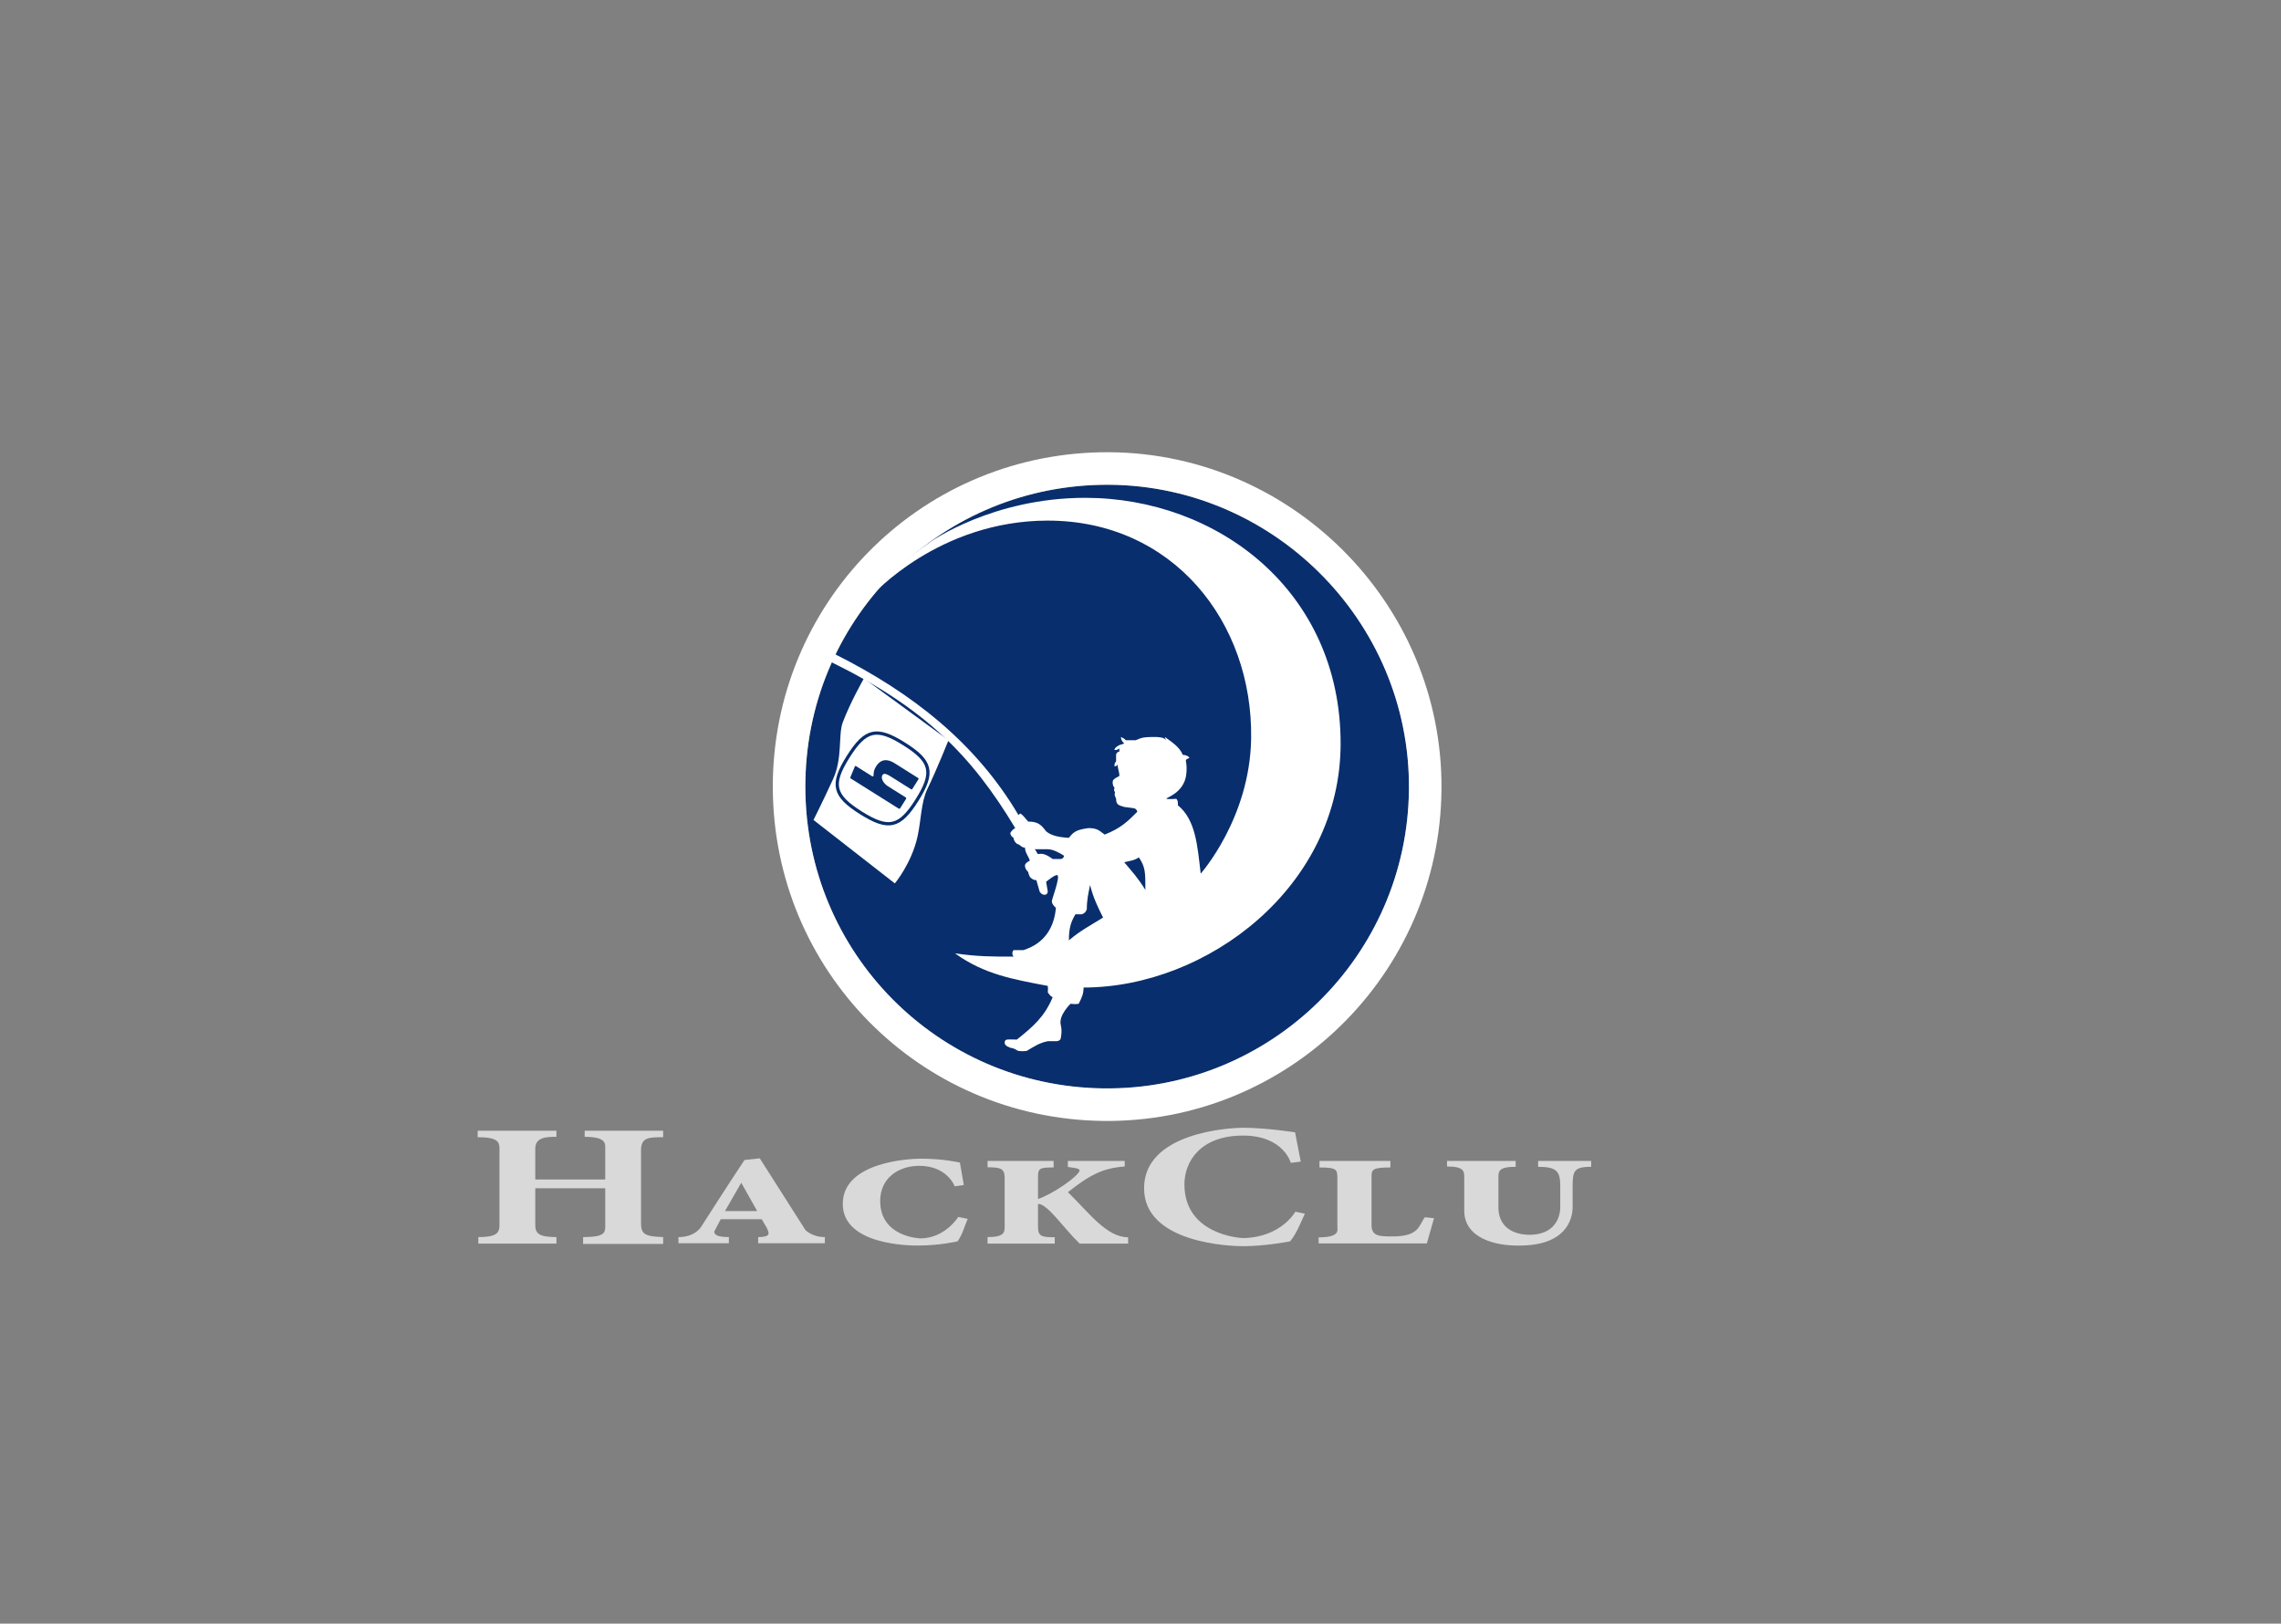 <svg width="701" height="499" viewBox="0 0 701 499" fill="none" xmlns="http://www.w3.org/2000/svg">
<rect x="0" y="0" width="701" height="499" fill="#808080" stroke="none"/>
<path d="M247.5 242C247.361 191.187 287.696 149.959 338.5 149C390.406 148.02 433.422 190.586 433 242.5C432.582 293.864 390.361 335.193 339 334.5C288.194 333.814 247.639 292.811 247.5 242Z" fill="#082E6D"/>
<path fill-rule="evenodd" clip-rule="evenodd" d="M268 183C268 183 288.5 160 322 160C360.5 160 385.057 191.222 384.5 227C384.119 251.5 369 268.5 369 268.5C368 260 367.5 252 362 247.5C362 246.5 362 246 361.5 245.5C361.5 245.5 359 245.7 358.5 245.5C358 245.2 363.5 244 364.5 238.5C365 235 364.239 233.761 364.5 233.5C364.92 233.08 365.5 233 365.5 233C365.5 232.5 364.5 232 363.5 232C362.5 229.5 360 228 358 226.5C358 227 358.305 227.109 358.5 227.5C357.5 226.5 356 226.5 354.5 226.5C350.5 226.5 350.5 227 349 227.5H346C345.5 227 345.5 227 344.5 226.5C344.5 227.5 345 228 345.5 228.5L344 229C343 229.5 342.5 230 342.5 230.5C343 230.5 343.5 230.5 344 230V231C343.5 231 343 231.5 343 232V234C342.5 234.5 342.5 235 342.5 235.5C343 235.5 343 235.5 343.5 235C343.5 236.562 344 236.938 344 238.5C343 239 342.1 239.5 342 240C341.9 240.403 341.9 240.652 342 241C342.1 241.5 342 241.5 342.5 242C342.5 242 342.357 242.67 342.4 243C342.419 243.145 342.65 243.289 342.65 243.5C342.65 243.892 342.5 244 342.6 244.5L343 245.5C343 247.5 344 247.5 345.5 248L348.5 248.4C349 248.5 349.5 249 349.5 249.5C346.5 252.5 344.5 254.5 339.5 256.5C338 255.5 337.5 254.5 334.5 254.5C331 255 330 255.5 328.5 257.5C324.626 257.272 322.829 256.585 321.5 255.5C320 253.5 318.993 252.5 316 252.5C315.024 251.524 314.5 250.5 313.5 250L313 250.5C300 228.5 280.5 213 256.5 201L255.5 203.5C284 217.5 298.5 232 312 254.5C311 255 310.5 256 310.5 256C310.5 257 311.5 257.5 311.5 257.5C311.5 258.5 312.5 259.5 313 259.5C313.781 259.891 314 260.5 315 260.5C315 262 316 263 316.5 264.5C315.5 265 315 265.5 315 266C315 267 315.5 267.5 316 268C316 268.5 316.305 268.914 316.5 269.5C317 270 317.5 270.5 318.5 270.5L319.5 274C319.5 274 320 275 321 275C322 275 322 274 322 274L321.5 271C321.5 271 324.5 268.5 325 269C325.791 269.791 323.25 276.321 323.25 277C323.25 277.976 324.5 279 324.5 279C324 285 321 290 314.5 292H311.5C311 292.5 311 293.5 311.5 294C304.5 294 300.5 294 293.5 293C302.5 299.5 311.5 301 322 303C322.1 303.781 322.1 304.219 322 305C322.5 305.65 322.65 306 323.5 306.5C321 312.5 317.5 315.5 312.5 319.5C311.328 319.5 310.672 319.4 309.5 319.5C309.5 319.5 308.75 319.5 308.75 320.5C308.75 321.5 310.5 322 310.5 322C312 322.25 312.024 322.609 313 323C314 323.1 314.524 323.1 315.5 323C318 321.5 319.5 320.5 322 320H324.5C325.5 320 326 319.5 326 319C326 319 326.5 317 326 315C325.259 312.035 329 308.5 329 308.5C330 308.6 330.524 308.65 331.5 308.5C332.5 306.5 333 305.5 333 303.5C371 303.5 412 272.5 412 228.5C412 181.5 374 153 333.5 153C305 153 286 166.5 286 166.5C278 172 274 176 268 183ZM339 282C337.5 279 336 276 335 272C334.5 274.5 334 276.5 334 279.5C333.5 280.5 333.5 280.5 332.5 281H330.5C329 283.5 328.5 285.5 328.5 289C332 286 335 284.5 339 282ZM352 273.5C349.5 269.5 348 268 345.5 265C347.5 264.5 348.5 264.5 350 263.5C352 266.5 352 268 352 273.5ZM319 262.5C318.5 262 318.5 261.5 318 261H322C323.5 261 325.5 262 327 263C327 263.5 326.5 264 326 264H323.5C323.5 264 321.5 262.4 320 262.4C319.563 262.4 319 262.5 319 262.5Z" fill="white"/>
<path d="M338.405 144.001C284.871 145.012 242.353 188.472 242.5 242.014C242.647 295.553 285.396 338.777 338.932 339.5C393.066 340.23 437.56 296.675 438 242.541C438.445 187.813 393.126 142.967 338.405 144.001Z" stroke="white" stroke-width="10"/>
<path d="M146.8 347.5V349.5C153 349.5 153.5 351 153.5 353V376.5C153.5 379 152.5 380.2 147 380.2V382.2H171V380.2C165.5 380.2 164.5 379 164.5 376.5V365.2H186V377C186 379 185.5 380.2 179.2 380.2V382.3H203.8V380.2C198.5 380 197 379.5 197 376V353.5C197 349.5 199.5 349.5 203.8 349.5V347.5H179.688V349.387C186.356 349.387 186 351.5 186 353V362.5H164.5V353C164.5 349.387 168.238 349.387 171 349.387V347.5H146.8Z" fill="#D9D9D9"/>
<path fill-rule="evenodd" clip-rule="evenodd" d="M228.8 356.5L233.5 356L247.5 378C247.5 378 249.5 380.2 253.5 380.2V382.1H233V380.2C235.844 380.2 236.2 379.5 236.2 379C236 377.5 234.959 376.379 234.1 374.7H221.5L219.5 378.5C219.5 379.5 220.5 380.2 224 380.2V382.1H208.5V380.2C213.734 380.2 215.5 377 215.5 377C215.5 377 223.216 364.896 228.8 356.5ZM222.8 372.2L227.8 363.5L232.7 372.2H222.8Z" fill="#D9D9D9"/>
<path d="M259 370C259 357 279.75 356.1 283 356.1C290 356.1 295 357.3 295 357.3L296.2 364.2L293.4 364.6C293.4 364.6 291.156 358.3 282.5 358.3C276.195 358.3 270.5 362 270.5 369.1C270.5 380 282.241 380.61 283 380.6C290.5 380.5 294.5 374 294.5 374L297.4 374.6C296.189 377.295 296 379 294.3 381.5C294.3 381.5 289 382.8 282 382.8C280 382.8 259 382.8 259 370Z" fill="#D9D9D9"/>
<path d="M303.5 356.8V358.75C307.469 358.75 308.75 359.085 308.75 362V377C308.75 378.687 308.678 380.2 303.5 380.2V382.2H324.146V380.25C320.134 380.25 319 380 319 377V370C322 370 326.84 377.436 331.8 382.2H346.7L346.699 380.263C340 380.25 334.5 372.5 328.2 366.4C335 361 339 359 345.65 358.5V356.8H328.174V358.646C330.5 359 331.5 359 331.8 359.7C331.5 361.5 323.5 367 319 368.5V361.647C319 359 319.632 358.8 323.8 358.8V356.8H303.5Z" fill="#D9D9D9"/>
<path d="M351.6 365.2C351.6 347.995 378 346.6 382 346.6C389 346.6 398 348 398 348L399.75 357L396.7 357.4C396.7 357.4 394.5 349 382 349C369 349 364 356.9 364 364C364 379.5 381.241 380.51 382 380.5C393.684 380.344 398.1 372.4 398.1 372.4L401 373C399.789 375.695 398.5 379 396.5 381.5C396.5 381.5 389 383 382 383C378.5 383 351.6 382.2 351.6 365.2Z" fill="#D9D9D9"/>
<path d="M405.5 356.8H427.3V358.8C421.5 358.8 421.5 359.5 421.5 362V376.5C421.5 380 424 380 428 380C436.321 380 436 376.5 437.9 374.1L440.7 374.4L438.5 382.15H405.246V380.286C411.918 380.286 411 378 411 377V362.316C411 359.5 411 358.8 405.5 358.8V356.8Z" fill="#D9D9D9"/>
<path d="M444.7 356.8V358.5C450 358.5 450 360 450 362V372.093C450 380.5 459.502 382.961 467 382.8C481 382.8 483.3 375 483.3 371V365.138C483.3 360 483.5 358.6 489 358.6V356.8H472.7V358.6C478.407 358.6 479.5 360 479.5 364.5V371C479.5 374.5 477.5 379.5 470 379.5C468 379.5 460.5 379 460.5 371V362C460.5 360 460.5 358.6 465.8 358.6V356.8H444.7Z" fill="#D9D9D9"/>
<path d="M250 252C250 252 252.325 247.462 256 239.5C259 233 257.561 225.82 259 222C261.341 215.786 265.5 208.5 265.5 208.5L291.5 227.5C291.5 227.5 287.838 236.653 285 242.5C283.063 246.491 283.072 252.118 282 257C280.165 265.358 275 271.5 275 271.5L250 252Z" fill="white"/>
<path d="M261.437 239.24C261.338 239.178 261.319 239.166 261.282 239.006L262.727 235.529C262.807 235.36 262.985 235.403 263.063 235.453L268.083 238.608C268.385 238.661 268.441 238.512 268.461 238.311C268.511 237.795 268.391 236.897 269.255 235.521C271.292 232.28 274.141 234.07 275.025 234.626L282.195 239.133C282.352 239.232 282.318 239.396 282.278 239.459L280.353 242.523C280.278 242.642 280.14 242.665 280.022 242.591L273.326 238.381C272.704 238.1 271.707 237.375 271.169 238.232C270.549 239.349 271.75 240.926 272.83 241.606L278.429 245.125L278.502 245.445L276.588 248.49L276.268 248.563L261.437 239.24Z" fill="#082E6D"/>
<path fill-rule="evenodd" clip-rule="evenodd" d="M281.818 245.887C287.14 237.421 286.354 233.974 277.887 228.652C269.421 223.33 265.974 224.117 260.652 232.583C255.33 241.049 256.117 244.496 264.583 249.818C273.049 255.14 276.496 254.354 281.818 245.887Z" stroke="#082E6D"/>
</svg>
